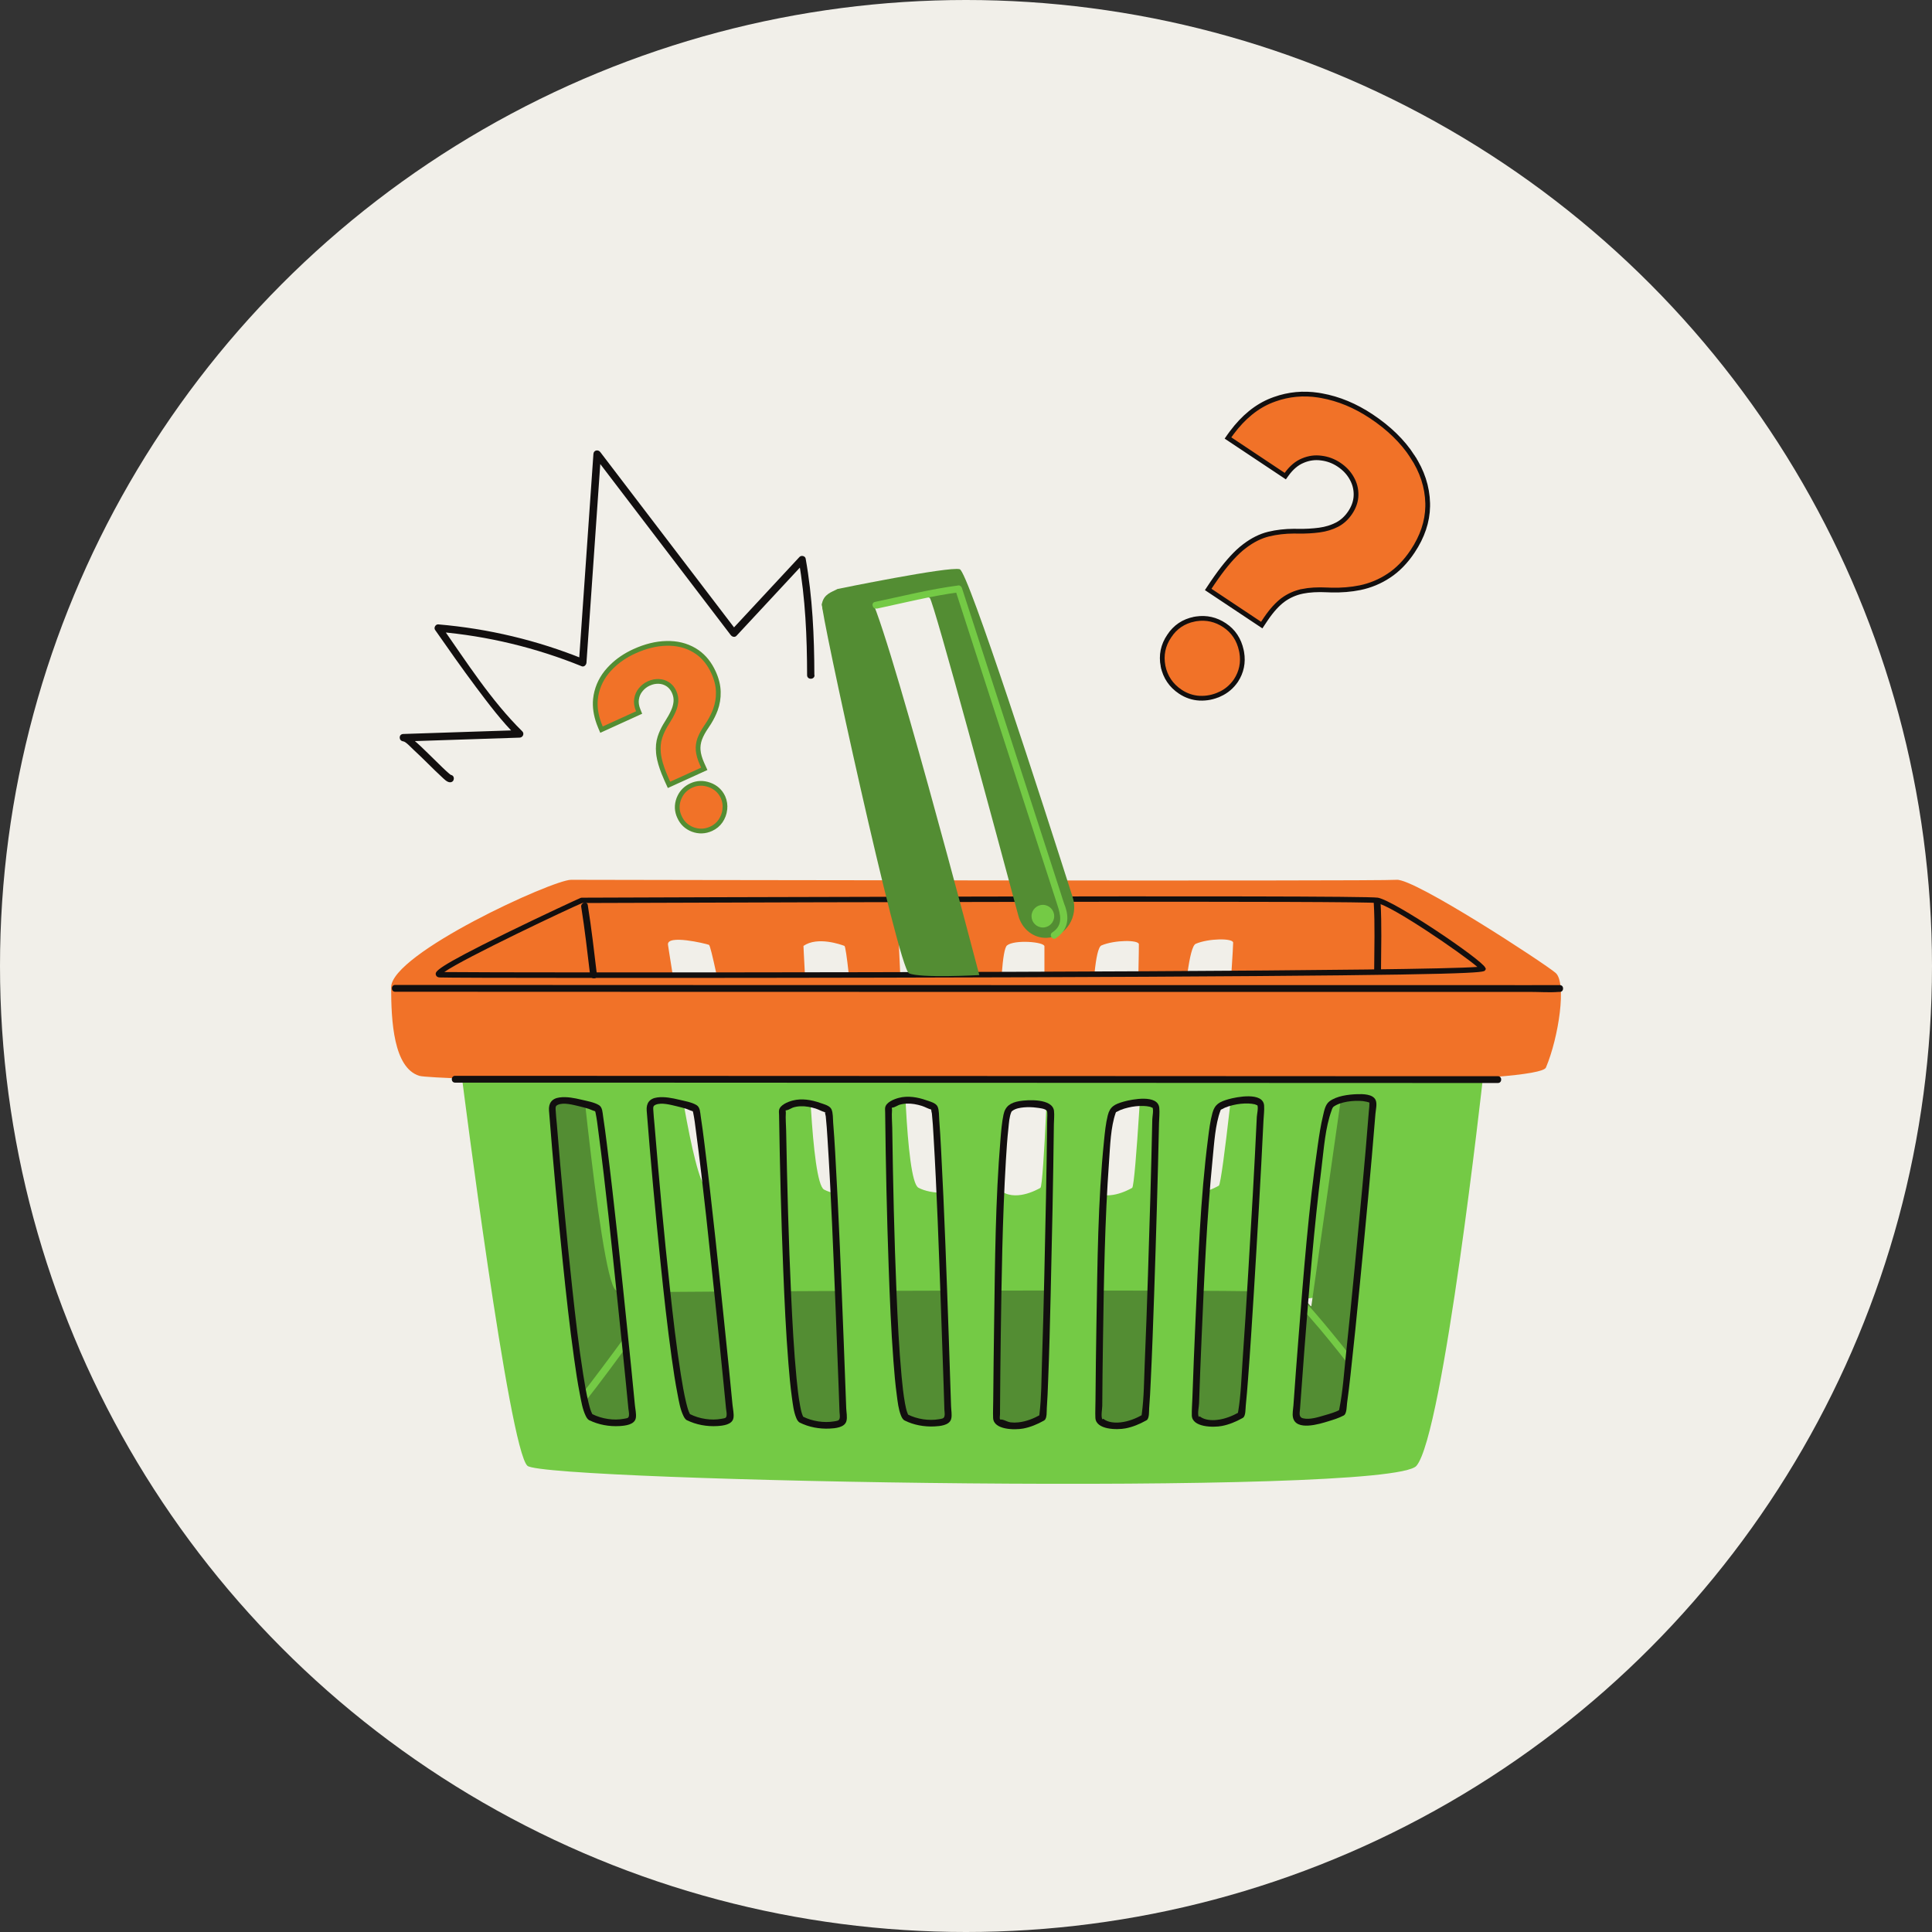 <svg width="163" height="163" viewBox="0 0 163 163" fill="none" xmlns="http://www.w3.org/2000/svg">
<rect x="0" y="0" width="163" height="163" fill="#333333" stroke="none"/>
<circle cx="81.5" cy="81.5" r="81.5" fill="#F1EFE9"/>
<path d="M103.317 52.751C104.062 53.247 104.533 53.96 104.73 54.876L104.764 55.047C104.908 55.9 104.746 56.694 104.275 57.417L104.271 57.422C103.921 57.932 103.468 58.315 102.915 58.569L102.914 58.567C102.378 58.816 101.814 58.93 101.224 58.907L101.221 58.908C100.63 58.877 100.083 58.693 99.583 58.36C98.804 57.841 98.316 57.12 98.125 56.206L98.125 56.203L98.32 56.165L98.125 56.203C97.948 55.285 98.121 54.437 98.644 53.669C99.146 52.899 99.857 52.421 100.766 52.239L100.767 52.238L100.938 52.209C101.79 52.084 102.587 52.265 103.317 52.751ZM115.704 35.129C117.186 36.116 118.34 37.239 119.16 38.501L119.159 38.501C119.985 39.757 120.418 41.075 120.452 42.455L120.453 42.714C120.431 44.01 120.004 45.276 119.182 46.51C118.597 47.39 117.925 48.08 117.166 48.576C116.425 49.066 115.616 49.402 114.741 49.584L114.74 49.584C113.984 49.736 113.183 49.802 112.337 49.783L111.972 49.77C111.174 49.729 110.473 49.77 109.869 49.891L109.869 49.892C109.28 50.017 108.741 50.254 108.252 50.607L108.252 50.608C107.77 50.967 107.289 51.494 106.81 52.198L106.451 52.737L101.934 49.731L102.295 49.188L102.619 48.72C103.367 47.662 104.068 46.852 104.724 46.296L104.726 46.294L105.009 46.069C105.673 45.566 106.348 45.228 107.034 45.061C107.705 44.898 108.42 44.816 109.179 44.814L109.507 44.819C110.149 44.828 110.75 44.795 111.31 44.72C111.86 44.647 112.358 44.494 112.804 44.265C113.244 44.034 113.615 43.695 113.916 43.243C114.195 42.823 114.354 42.396 114.396 41.959L114.407 41.772C114.418 41.265 114.296 40.788 114.039 40.339L114.038 40.337C113.788 39.891 113.43 39.512 112.961 39.2C112.509 38.898 112.015 38.714 111.477 38.648L111.474 38.648C110.947 38.575 110.428 38.646 109.913 38.863L109.912 38.864C109.412 39.07 108.957 39.448 108.55 40.013L108.437 40.17L103.603 36.952L103.72 36.784L103.917 36.513C104.904 35.189 106.028 34.271 107.295 33.775L107.548 33.681C108.733 33.259 109.96 33.145 111.226 33.337L111.498 33.384C112.95 33.645 114.352 34.229 115.704 35.129Z" fill="#F17228" stroke="#120F0F" stroke-width="0.4"/>
<path d="M58.333 66.267C58.82 66.046 59.33 66.031 59.853 66.219C60.379 66.407 60.764 66.753 60.997 67.251L60.999 67.256C61.147 67.593 61.197 67.943 61.152 68.302L61.153 68.303C61.111 68.651 60.991 68.973 60.794 69.264L60.792 69.266C60.59 69.556 60.325 69.776 59.999 69.924C59.492 70.155 58.971 70.175 58.449 69.984L58.446 69.983C57.927 69.785 57.55 69.428 57.326 68.923C57.095 68.427 57.076 67.914 57.27 67.397L57.27 67.396L57.353 67.208C57.561 66.785 57.89 66.469 58.333 66.267ZM53.52 54.948C54.453 54.523 55.357 54.299 56.229 54.281L56.23 54.281C57.102 54.258 57.889 54.449 58.583 54.857L58.838 55.022C59.415 55.43 59.869 56.003 60.202 56.734C60.456 57.292 60.591 57.837 60.603 58.368C60.618 58.886 60.535 59.391 60.356 59.88L60.356 59.881C60.221 60.24 60.046 60.595 59.83 60.947L59.602 61.297C59.344 61.669 59.157 62.015 59.036 62.337C58.924 62.648 58.878 62.968 58.901 63.298L58.902 63.299C58.93 63.628 59.036 64.01 59.231 64.449L59.419 64.864L56.444 66.219L56.254 65.802L56.006 65.214C55.784 64.65 55.639 64.154 55.577 63.729L55.577 63.727L55.552 63.518C55.508 63.035 55.548 62.594 55.678 62.198C55.785 61.871 55.932 61.546 56.118 61.225L56.315 60.905C56.511 60.599 56.674 60.302 56.804 60.013L56.889 59.803C56.965 59.593 57.009 59.385 57.026 59.179C57.045 58.912 56.996 58.644 56.873 58.374C56.759 58.124 56.608 57.93 56.421 57.787L56.339 57.729C56.11 57.58 55.857 57.499 55.577 57.489L55.575 57.489C55.298 57.477 55.02 57.534 54.738 57.662C54.468 57.785 54.241 57.961 54.054 58.191L54.053 58.193C53.869 58.414 53.753 58.673 53.706 58.973L53.705 58.975C53.658 59.26 53.701 59.579 53.848 59.936L53.921 60.114L50.748 61.559L50.667 61.37L50.527 61.014C50.274 60.308 50.174 59.635 50.236 58.996L50.28 58.68C50.431 57.851 50.798 57.117 51.377 56.483L51.599 56.251C52.132 55.723 52.773 55.288 53.52 54.948Z" fill="#F17228" stroke="#538D33" stroke-width="0.4"/>
<path d="M68.706 56.955C68.701 53.684 68.548 50.352 67.972 47.127C67.931 46.899 67.599 46.828 67.451 46.99C65.527 49.058 63.609 51.126 61.685 53.194C61.848 53.214 62.011 53.234 62.175 53.254C58.332 48.219 54.49 43.178 50.647 38.143C50.464 37.9 50.086 37.976 50.066 38.3C49.657 44.169 49.249 50.034 48.841 55.904C48.974 55.802 49.106 55.706 49.239 55.605C45.32 54.018 41.192 53.037 36.977 52.678C36.747 52.658 36.579 52.961 36.706 53.143C37.839 54.766 38.977 56.389 40.161 57.971C41.238 59.407 42.33 60.863 43.615 62.132C43.687 61.955 43.764 61.778 43.835 61.601C40.564 61.708 37.293 61.819 34.022 61.925C33.614 61.94 33.629 62.506 34.022 62.547C34.236 62.567 34.711 63.093 34.895 63.26C35.328 63.654 35.742 64.069 36.16 64.478C36.528 64.842 36.895 65.206 37.278 65.555C37.456 65.717 37.717 66.01 37.987 66C38.39 65.985 38.39 65.368 37.987 65.378C38.125 65.378 38.069 65.408 37.977 65.337C37.921 65.292 37.865 65.246 37.814 65.201C37.635 65.044 37.462 64.877 37.293 64.716C36.88 64.316 36.471 63.907 36.058 63.507C35.675 63.133 35.288 62.754 34.874 62.415C34.629 62.213 34.364 61.97 34.032 61.935V62.557C37.303 62.451 40.574 62.339 43.845 62.233C44.111 62.223 44.264 61.9 44.065 61.702C41.426 59.099 39.365 55.858 37.252 52.84C37.16 52.996 37.074 53.148 36.982 53.305C41.141 53.659 45.218 54.645 49.081 56.212C49.285 56.293 49.463 56.091 49.479 55.914C49.887 50.044 50.295 44.179 50.703 38.31L50.122 38.466C53.964 43.502 57.807 48.542 61.649 53.578C61.767 53.73 61.991 53.8 62.139 53.639C64.063 51.571 65.981 49.503 67.905 47.435C67.732 47.39 67.558 47.344 67.385 47.299C67.951 50.469 68.089 53.75 68.094 56.965C68.094 57.365 68.722 57.365 68.722 56.965L68.706 56.955Z" fill="#120F0F"/>
<path d="M40.556 87.559C40.556 87.559 44.221 121.523 46.992 119.365C49.763 117.211 53.999 108.54 53.999 108.54L50.741 86.803" fill="#538D33"/>
<path d="M48.284 82.275C48.284 82.275 50.538 107.66 51.936 108.841C53.335 110.022 111.294 111.202 113.339 108.841C115.38 106.48 119.266 82.275 119.266 82.275H48.284ZM59.581 100.174C58.452 99.573 56.73 87.148 56.73 87.148C56.593 85.897 59.89 86.998 60.187 87.148C60.484 87.299 62.737 99.648 62.737 100.174C62.737 100.701 60.705 100.776 59.576 100.174H59.581ZM69.527 100.365C68.398 99.763 68.163 87.272 68.163 87.272C69.359 86.135 71.324 87.122 71.625 87.272C71.926 87.422 72.687 99.838 72.687 100.365C72.687 100.891 70.655 100.966 69.527 100.365ZM77.485 100.205C76.357 99.604 76.219 87.073 76.219 87.073C77.415 85.937 79.38 86.923 79.676 87.073C79.977 87.223 80.641 99.679 80.641 100.205C80.641 100.732 78.61 100.807 77.481 100.205H77.485ZM87.777 100.219C87.485 100.382 85.568 101.457 84.32 100.369C84.32 100.369 84.492 88.174 85.342 87.219C85.962 86.52 88.476 86.794 88.498 87.316C88.52 87.842 88.069 100.051 87.777 100.214V100.219ZM95.518 100.219C95.226 100.382 93.31 101.457 92.061 100.369C92.061 100.369 92.207 87.869 93.31 87.219C94.412 86.569 96.444 86.556 96.466 87.082C96.488 87.608 95.811 100.055 95.518 100.219ZM102.831 100.033C102.539 100.197 100.622 101.271 99.374 100.183C99.374 100.183 100.162 87.683 101.264 87.033C102.366 86.383 104.398 86.37 104.42 86.896C104.442 87.422 103.123 99.869 102.831 100.033Z" fill="#74CA45"/>
<path d="M131.244 82.081C130.297 81.267 119.319 74.091 117.827 74.228C116.336 74.365 48.178 74.228 48.178 74.228C46.624 74.228 33 80.454 33 83.297C33 86.14 33.204 90.089 35.373 90.765C37.541 91.442 129.345 92.636 130.429 90.067C131.514 87.493 132.191 82.895 131.244 82.081ZM103.889 82.134H100.179C98.825 82.134 97.448 82.134 96.045 82.134H92.34C90.95 82.134 89.543 82.134 88.117 82.134H84.519C82.912 82.134 81.287 82.134 79.654 82.134H75.949C74.506 82.134 73.054 82.134 71.603 82.134H67.906C65.415 82.134 62.918 82.134 60.435 82.134H56.739C54.074 82.134 51.423 82.134 48.816 82.134H56.739C56.504 80.688 56.358 79.715 56.358 79.715C56.221 78.809 59.519 79.605 59.815 79.715C59.895 79.742 60.129 80.715 60.435 82.138H67.906C67.827 80.741 67.787 79.804 67.787 79.804C68.982 78.981 70.948 79.693 71.244 79.804C71.319 79.83 71.452 80.763 71.603 82.138H75.949C75.874 80.662 75.839 79.658 75.839 79.658C77.034 78.835 78.999 79.547 79.296 79.658C79.375 79.684 79.504 80.684 79.654 82.138H84.519C84.616 80.843 84.758 79.928 84.961 79.764C85.581 79.26 88.095 79.454 88.117 79.835C88.122 79.928 88.122 80.83 88.117 82.138H92.34C92.473 80.803 92.659 79.879 92.929 79.764C94.031 79.295 96.063 79.282 96.085 79.662C96.089 79.76 96.076 80.732 96.045 82.138H100.179C100.374 80.732 100.604 79.746 100.883 79.627C101.985 79.158 104.017 79.145 104.039 79.525C104.044 79.623 103.986 80.662 103.889 82.138H117.858C113.844 82.138 109.112 82.138 103.889 82.138V82.134Z" fill="#F17228"/>
<path d="M45.553 123.764C45.553 123.764 51.241 109.133 52.476 109.045C53.707 108.956 107.208 108.717 109.187 109.045C111.166 109.372 119.275 123.596 119.275 123.596L45.553 123.764Z" fill="#538D33"/>
<path d="M110.046 110.203C110.121 110.818 118.642 124.043 118.642 124.043L121.413 91.862H113.251L110.635 110.203" fill="#538D33"/>
<path d="M53.999 82.506C52.631 82.506 51.321 82.506 50.077 82.506C42.41 82.506 37.431 82.488 37.09 82.466C36.824 82.448 36.776 82.276 36.767 82.223C36.727 81.966 36.678 81.679 42.747 78.707C45.792 77.217 48.789 75.833 48.988 75.754L49.072 75.736C51.755 75.727 114.813 75.489 116.243 75.736C117.655 75.984 124.985 80.945 125.308 81.635L125.361 81.75L125.295 81.865C125.175 82.05 125.042 82.263 96.643 82.408C82.438 82.479 65.994 82.506 54.003 82.506H53.999ZM37.484 82.01C38.83 82.028 43.53 82.037 50.081 82.041C79.194 82.055 120.222 81.922 124.644 81.577C123.329 80.445 117.442 76.413 116.167 76.187C115.061 75.993 71.855 76.103 49.125 76.187C48.014 76.647 39.201 80.812 37.488 82.006L37.484 82.01Z" fill="#120F0F"/>
<path d="M33.336 83.673C41.565 83.673 49.794 83.682 58.022 83.682C66.592 83.682 75.157 83.686 83.727 83.686C91.433 83.686 99.135 83.686 106.841 83.686C112.538 83.686 118.235 83.686 123.936 83.686C125.671 83.686 127.406 83.686 129.141 83.686C129.92 83.686 130.726 83.748 131.505 83.686C131.536 83.686 131.567 83.686 131.598 83.686C131.97 83.686 131.97 83.111 131.598 83.111C130.903 83.111 130.212 83.111 129.518 83.111C129.146 83.111 129.146 83.686 129.518 83.686C130.212 83.686 130.903 83.686 131.598 83.686V83.111C129.544 83.125 127.495 83.111 125.441 83.111C120.049 83.111 114.654 83.111 109.262 83.111C101.737 83.111 94.208 83.111 86.683 83.111C78.18 83.111 69.677 83.111 61.174 83.107C52.839 83.107 44.509 83.103 36.174 83.098C35.231 83.098 34.284 83.098 33.341 83.098C32.969 83.098 32.969 83.673 33.341 83.673H33.336Z" fill="#120F0F"/>
<path d="M38.985 91C38.985 91 42.951 122.358 44.504 123.672C46.058 124.985 117.226 126.298 119.501 123.672C121.771 121.045 125.105 91 125.105 91H38.985ZM49.838 119.577C48.581 118.909 46.58 93.52 46.58 93.52C46.425 92.127 50.095 93.352 50.431 93.52C50.768 93.688 53.357 118.989 53.357 119.577C53.357 120.165 51.095 120.245 49.843 119.577H49.838ZM58.076 119.577C56.819 118.909 54.818 93.52 54.818 93.52C54.663 92.127 58.332 93.352 58.669 93.52C59.005 93.688 61.595 118.989 61.595 119.577C61.595 120.165 59.333 120.245 58.08 119.577H58.076ZM67.615 119.772C66.357 119.104 66.008 93.644 66.008 93.644C67.34 92.379 69.522 93.476 69.859 93.644C70.195 93.812 71.129 119.184 71.129 119.772C71.129 120.36 68.867 120.439 67.615 119.772ZM76.467 119.595C75.21 118.927 74.971 93.423 74.971 93.423C76.303 92.158 78.486 93.255 78.822 93.423C79.159 93.591 79.982 119.011 79.982 119.595C79.982 120.178 77.72 120.262 76.467 119.595ZM87.927 119.608C87.6 119.789 85.466 120.983 84.081 119.776C84.081 119.776 84.183 94.647 85.13 93.586C85.82 92.808 88.618 93.113 88.644 93.697C88.671 94.281 88.255 119.427 87.932 119.608H87.927ZM96.541 119.608C96.213 119.789 94.08 120.983 92.695 119.776C92.695 119.776 92.77 94.307 93.996 93.586C95.222 92.861 97.484 92.848 97.506 93.431C97.532 94.015 96.868 119.427 96.541 119.608ZM104.681 119.4C104.354 119.582 102.22 120.775 100.835 119.568C100.835 119.568 101.627 94.099 102.849 93.379C104.075 92.653 106.337 92.64 106.359 93.224C106.385 93.807 105.004 119.219 104.677 119.4H104.681ZM113.206 119.188C112.879 119.369 109.267 120.758 109.36 119.356C109.36 119.356 111.091 93.887 112.312 93.166C113.538 92.441 115.8 92.428 115.822 93.011C115.849 93.595 113.529 119.007 113.202 119.188H113.206Z" fill="#74CA45"/>
<path d="M45.757 122.504C48.993 119.033 51.759 115.116 54.557 111.291C55.057 110.61 55.553 109.925 56.057 109.248C56.203 109.049 56.354 108.85 56.504 108.66C56.553 108.603 56.615 108.541 56.655 108.479C56.783 108.262 56.748 108.576 56.557 108.457C56.708 108.554 57.226 108.457 57.394 108.457C62.537 108.457 67.676 108.466 72.82 108.479C80.247 108.496 87.675 108.523 95.102 108.581C97.997 108.603 100.892 108.629 103.787 108.678C105.19 108.7 106.655 108.625 108.05 108.815C107.992 108.806 108.103 108.824 108.103 108.824C108.244 108.89 108.368 108.983 108.492 109.08C108.926 109.429 109.315 109.845 109.692 110.247C110.847 111.481 111.923 112.79 112.976 114.112C114.167 115.602 115.327 117.119 116.438 118.666C117.248 119.794 118.093 120.935 118.748 122.164C118.823 122.306 118.903 122.447 118.956 122.597C119.049 122.849 118.916 122.69 119.098 122.58C118.784 122.774 119.071 123.269 119.39 123.075C119.983 122.708 118.992 121.412 118.779 121.076C117.907 119.679 116.929 118.344 115.946 117.022C114.769 115.443 113.556 113.887 112.299 112.365C111.334 111.198 110.36 110.013 109.249 108.978C108.824 108.581 108.443 108.258 107.855 108.214C107.248 108.165 106.638 108.156 106.031 108.143C103.535 108.076 101.043 108.054 98.546 108.028C94.987 107.992 91.428 107.97 87.87 107.953C83.948 107.931 80.031 107.917 76.109 107.908C72.599 107.9 69.088 107.891 65.578 107.886C63.179 107.886 60.785 107.877 58.385 107.877C57.845 107.877 57.301 107.873 56.761 107.877C56.243 107.882 56.026 108.333 55.734 108.722C53.012 112.33 50.431 116.04 47.567 119.542C46.85 120.413 46.12 121.275 45.35 122.098C45.097 122.367 45.505 122.774 45.757 122.504Z" fill="#74CA45"/>
<path d="M56.867 108.063C56.075 102.695 56.177 97.225 55.681 91.826C55.646 91.46 55.07 91.46 55.106 91.826C55.606 97.278 55.513 102.797 56.314 108.218C56.367 108.585 56.92 108.426 56.867 108.063Z" fill="#74CA45"/>
<path d="M115.898 76.094C116.013 78.022 115.946 79.954 115.937 81.886C115.937 82.258 116.513 82.258 116.513 81.886C116.522 79.954 116.588 78.022 116.473 76.094C116.451 75.727 115.875 75.722 115.898 76.094Z" fill="#120F0F"/>
<path d="M49.984 119.329C49.984 119.329 49.993 119.356 49.962 119.285C49.922 119.201 49.9 119.157 49.874 119.09C49.781 118.852 49.719 118.6 49.657 118.352C49.462 117.556 49.329 116.747 49.201 115.942C48.82 113.546 48.546 111.131 48.285 108.722C47.78 104.101 47.359 99.471 46.979 94.842C46.943 94.431 46.895 94.015 46.877 93.604C46.868 93.409 46.864 93.299 47.076 93.206C47.576 92.993 48.346 93.215 48.847 93.33C49.13 93.396 49.409 93.471 49.683 93.555C49.758 93.577 50.201 93.789 50.272 93.754C50.197 93.789 50.223 93.591 50.197 93.666C50.183 93.697 50.232 93.82 50.241 93.856C50.352 94.377 50.414 94.912 50.48 95.439C51.117 100.223 51.6 105.034 52.105 109.831C52.348 112.14 52.583 114.448 52.813 116.756C52.883 117.45 52.95 118.144 53.016 118.838C53.034 119.015 53.087 119.232 53.065 119.409C53.038 119.656 52.946 119.643 52.636 119.701C51.781 119.864 50.768 119.705 49.993 119.316C49.661 119.152 49.369 119.648 49.701 119.811C50.484 120.205 51.405 120.368 52.282 120.315C52.755 120.284 53.552 120.205 53.645 119.621C53.698 119.285 53.596 118.878 53.565 118.542C53.375 116.508 53.162 114.479 52.954 112.449C52.406 107.116 51.857 101.784 51.193 96.465C51.095 95.704 51.002 94.939 50.883 94.183C50.834 93.865 50.834 93.427 50.538 93.241C50.13 92.989 49.52 92.892 49.064 92.781C48.47 92.64 47.82 92.507 47.205 92.591C46.545 92.68 46.27 93.086 46.319 93.705C46.651 97.963 47.045 102.217 47.479 106.462C47.758 109.173 48.054 111.883 48.431 114.58C48.572 115.606 48.727 116.632 48.926 117.649C49.041 118.242 49.143 118.887 49.409 119.44C49.48 119.586 49.559 119.732 49.705 119.82C50.024 120.01 50.316 119.511 49.998 119.325L49.984 119.329Z" fill="#120F0F"/>
<path d="M58.222 119.329C58.222 119.329 58.231 119.356 58.2 119.285C58.16 119.201 58.138 119.157 58.111 119.09C58.018 118.852 57.956 118.6 57.894 118.352C57.7 117.556 57.567 116.747 57.438 115.942C57.058 113.546 56.783 111.131 56.522 108.722C56.017 104.101 55.597 99.471 55.216 94.842C55.181 94.431 55.132 94.015 55.114 93.604C55.106 93.409 55.101 93.299 55.314 93.206C55.814 92.993 56.584 93.215 57.084 93.33C57.367 93.396 57.646 93.471 57.921 93.555C57.996 93.577 58.439 93.789 58.51 93.754C58.434 93.789 58.461 93.591 58.434 93.666C58.421 93.697 58.47 93.82 58.478 93.856C58.589 94.377 58.651 94.912 58.718 95.439C59.355 100.223 59.837 105.034 60.342 109.831C60.586 112.14 60.82 114.448 61.05 116.756C61.121 117.45 61.187 118.144 61.254 118.838C61.272 119.015 61.325 119.232 61.303 119.409C61.276 119.656 61.183 119.643 60.873 119.701C60.019 119.864 59.005 119.705 58.231 119.316C57.899 119.152 57.606 119.648 57.938 119.811C58.722 120.205 59.643 120.368 60.519 120.315C60.993 120.284 61.789 120.205 61.882 119.621C61.935 119.285 61.834 118.878 61.803 118.542C61.612 116.508 61.4 114.479 61.192 112.449C60.643 107.116 60.094 101.784 59.43 96.465C59.333 95.704 59.24 94.939 59.12 94.183C59.072 93.865 59.072 93.427 58.775 93.241C58.368 92.989 57.757 92.892 57.301 92.781C56.708 92.64 56.057 92.507 55.446 92.591C54.787 92.68 54.513 93.086 54.561 93.705C54.893 97.963 55.287 102.217 55.721 106.462C56 109.173 56.296 111.883 56.672 114.58C56.814 115.606 56.969 116.632 57.168 117.649C57.283 118.242 57.385 118.887 57.651 119.44C57.722 119.586 57.801 119.732 57.947 119.82C58.266 120.01 58.558 119.511 58.239 119.325L58.222 119.329Z" fill="#120F0F"/>
<path d="M67.761 119.524C67.761 119.524 67.783 119.573 67.747 119.493C67.712 119.409 67.707 119.409 67.672 119.303C67.592 119.069 67.544 118.816 67.499 118.573C67.358 117.817 67.278 117.052 67.203 116.287C66.977 113.961 66.858 111.622 66.747 109.288C66.534 104.654 66.411 100.015 66.326 95.377C66.318 94.882 66.264 94.364 66.3 93.874C66.3 93.829 66.269 93.688 66.3 93.648C66.229 93.75 66.698 93.56 66.539 93.608C66.65 93.577 66.778 93.489 66.884 93.449C67.092 93.378 67.309 93.343 67.531 93.334C67.969 93.316 68.403 93.4 68.819 93.529C69.084 93.613 69.345 93.772 69.611 93.838C69.801 93.887 69.624 93.927 69.611 93.772C69.602 93.683 69.606 93.798 69.611 93.79C69.576 93.834 69.66 94.108 69.668 94.179C69.735 94.802 69.775 95.426 69.814 96.053C70.124 100.851 70.306 105.662 70.501 110.464C70.589 112.679 70.678 114.89 70.757 117.105C70.784 117.773 70.806 118.441 70.828 119.108C70.833 119.267 70.877 119.48 70.846 119.639C70.797 119.878 70.638 119.873 70.355 119.922C69.509 120.063 68.531 119.909 67.769 119.528C67.438 119.365 67.145 119.86 67.477 120.024C68.243 120.408 69.133 120.567 69.987 120.528C70.439 120.506 71.253 120.448 71.408 119.904C71.501 119.581 71.408 119.144 71.395 118.821C71.328 116.897 71.253 114.978 71.178 113.055C70.97 107.771 70.766 102.487 70.461 97.208C70.412 96.376 70.363 95.545 70.293 94.718C70.266 94.378 70.293 93.909 70.151 93.591C70.009 93.272 69.496 93.157 69.199 93.051C68.465 92.79 67.637 92.649 66.871 92.852C66.473 92.958 65.791 93.224 65.725 93.679C65.707 93.798 65.725 93.936 65.729 94.055C65.795 98.401 65.906 102.752 66.079 107.099C66.185 109.743 66.304 112.387 66.517 115.023C66.592 115.987 66.681 116.955 66.813 117.914C66.893 118.476 66.955 119.086 67.172 119.612C67.238 119.772 67.314 119.931 67.469 120.019C67.787 120.209 68.079 119.71 67.761 119.524Z" fill="#120F0F"/>
<path d="M76.613 119.343C76.613 119.343 76.635 119.391 76.6 119.312C76.565 119.228 76.56 119.228 76.525 119.121C76.445 118.883 76.401 118.635 76.352 118.392C76.215 117.636 76.135 116.866 76.064 116.101C75.848 113.771 75.737 111.428 75.639 109.093C75.445 104.45 75.343 99.803 75.277 95.156C75.268 94.661 75.219 94.143 75.259 93.648C75.259 93.604 75.228 93.462 75.259 93.422C75.188 93.524 75.657 93.334 75.498 93.383C75.609 93.352 75.737 93.263 75.843 93.224C76.051 93.153 76.268 93.117 76.489 93.109C76.928 93.091 77.361 93.175 77.778 93.303C78.043 93.387 78.304 93.546 78.57 93.613C78.76 93.661 78.583 93.701 78.57 93.546C78.565 93.458 78.565 93.573 78.57 93.564C78.534 93.604 78.614 93.878 78.623 93.953C78.689 94.577 78.725 95.204 78.76 95.828C79.048 100.634 79.207 105.45 79.384 110.265C79.464 112.484 79.539 114.7 79.614 116.919C79.637 117.587 79.659 118.255 79.676 118.927C79.681 119.086 79.725 119.298 79.69 119.458C79.641 119.696 79.482 119.692 79.194 119.741C78.349 119.882 77.37 119.727 76.609 119.347C76.277 119.183 75.985 119.679 76.317 119.842C77.082 120.227 77.972 120.386 78.826 120.346C79.278 120.324 80.093 120.267 80.247 119.723C80.34 119.4 80.247 118.962 80.239 118.635C80.181 116.707 80.115 114.784 80.048 112.86C79.862 107.568 79.681 102.275 79.397 96.986C79.353 96.155 79.309 95.324 79.243 94.493C79.216 94.156 79.243 93.679 79.105 93.365C78.964 93.047 78.45 92.932 78.154 92.826C77.419 92.565 76.591 92.423 75.825 92.627C75.423 92.733 74.75 92.998 74.679 93.453C74.661 93.573 74.679 93.71 74.679 93.829C74.728 98.185 74.821 102.54 74.976 106.895C75.069 109.544 75.179 112.193 75.378 114.832C75.449 115.796 75.533 116.76 75.662 117.715C75.737 118.281 75.799 118.896 76.016 119.431C76.082 119.59 76.157 119.749 76.312 119.838C76.631 120.028 76.923 119.528 76.605 119.343H76.613Z" fill="#120F0F"/>
<path d="M87.781 119.361C87.21 119.679 86.582 119.931 85.931 120.002C85.705 120.028 85.484 120.028 85.258 120.002C85.001 119.966 84.807 119.825 84.563 119.772C84.421 119.741 84.417 119.812 84.368 119.732C84.324 119.661 84.368 119.414 84.368 119.334C84.368 119.091 84.368 118.843 84.373 118.6C84.386 116.716 84.404 114.837 84.43 112.953C84.501 107.922 84.567 102.885 84.868 97.862C84.922 96.973 84.979 96.085 85.077 95.2C85.125 94.754 85.147 94.232 85.329 93.807C85.333 93.799 85.351 93.763 85.431 93.706C85.701 93.516 86.059 93.458 86.378 93.427C86.737 93.396 87.099 93.405 87.458 93.454C87.679 93.485 88.162 93.52 88.317 93.71C88.401 93.812 88.348 94.343 88.348 94.568C88.299 98.901 88.21 103.23 88.109 107.563C88.051 110.022 87.994 112.48 87.909 114.939C87.861 116.389 87.87 117.87 87.697 119.312C87.684 119.414 87.693 119.338 87.679 119.436C87.666 119.555 87.653 119.462 87.719 119.409C87.427 119.639 87.839 120.041 88.126 119.816C88.348 119.644 88.299 119.047 88.317 118.808C88.37 118.061 88.401 117.313 88.427 116.566C88.525 114.108 88.587 111.645 88.644 109.186C88.759 104.406 88.857 99.622 88.914 94.842C88.919 94.48 88.967 94.077 88.923 93.715C88.79 92.667 86.706 92.777 85.997 92.901C85.254 93.029 84.815 93.326 84.665 94.037C84.519 94.727 84.466 95.439 84.408 96.138C83.979 101.293 83.948 106.493 83.873 111.662C83.842 113.82 83.815 115.982 83.797 118.14C83.797 118.635 83.766 119.139 83.788 119.635C83.833 120.647 85.621 120.656 86.329 120.523C86.94 120.408 87.524 120.161 88.064 119.86C88.388 119.679 88.1 119.184 87.772 119.365L87.781 119.361Z" fill="#120F0F"/>
<path d="M96.399 119.36C95.828 119.679 95.2 119.931 94.549 120.002C94.08 120.055 93.509 120.019 93.115 119.727C92.996 119.639 93.04 119.833 92.991 119.723C92.876 119.466 92.991 118.887 92.996 118.613C93.009 116.756 93.026 114.903 93.058 113.046C93.133 108.019 93.208 102.978 93.571 97.964C93.664 96.655 93.708 95.09 94.124 93.905C94.155 93.816 94.16 93.829 94.182 93.812C94.133 93.856 94.416 93.697 94.501 93.661C94.722 93.569 94.948 93.498 95.182 93.445C95.607 93.343 96.045 93.294 96.484 93.308C96.669 93.312 96.851 93.339 97.032 93.378C97.09 93.392 97.258 93.493 97.232 93.44C97.342 93.635 97.223 94.219 97.218 94.431C97.125 98.822 96.993 103.212 96.851 107.599C96.771 110.062 96.687 112.524 96.581 114.983C96.519 116.416 96.523 117.884 96.329 119.307C96.32 119.365 96.324 119.334 96.311 119.427C96.293 119.546 96.289 119.449 96.351 119.4C96.059 119.63 96.47 120.032 96.758 119.807C96.979 119.635 96.935 119.046 96.953 118.808C97.015 118.056 97.05 117.304 97.085 116.553C97.205 114.107 97.289 111.658 97.373 109.213C97.537 104.388 97.679 99.564 97.785 94.74C97.794 94.325 97.847 93.887 97.807 93.471C97.701 92.308 95.492 92.746 94.806 92.941C94.04 93.157 93.646 93.361 93.46 94.104C93.288 94.798 93.217 95.523 93.146 96.235C92.624 101.364 92.593 106.564 92.504 111.715C92.469 113.864 92.442 116.013 92.424 118.158C92.424 118.644 92.394 119.135 92.416 119.617C92.46 120.638 94.244 120.647 94.956 120.51C95.567 120.395 96.152 120.147 96.692 119.847C97.015 119.665 96.727 119.17 96.399 119.352V119.36Z" fill="#120F0F"/>
<path d="M104.535 119.153C103.964 119.471 103.336 119.723 102.685 119.794C102.216 119.847 101.64 119.812 101.251 119.52C101.131 119.431 101.175 119.63 101.127 119.515C101.021 119.254 101.153 118.68 101.162 118.405C101.224 116.548 101.299 114.696 101.379 112.839C101.596 107.811 101.813 102.766 102.309 97.756C102.441 96.438 102.525 94.891 102.968 93.697C102.999 93.609 103.008 93.622 103.026 93.604C102.981 93.648 103.256 93.493 103.344 93.454C103.566 93.361 103.791 93.29 104.026 93.237C104.451 93.135 104.889 93.087 105.327 93.1C105.513 93.104 105.695 93.131 105.876 93.171C105.934 93.184 106.102 93.286 106.075 93.233C106.182 93.427 106.049 94.015 106.036 94.223C105.832 98.614 105.575 103.005 105.31 107.391C105.164 109.854 105.009 112.317 104.836 114.775C104.739 116.177 104.694 117.711 104.469 119.051C104.46 119.109 104.447 119.166 104.438 119.223C104.416 119.343 104.411 119.246 104.478 119.197C104.185 119.422 104.597 119.829 104.885 119.604C105.106 119.431 105.075 118.839 105.102 118.604C105.181 117.853 105.239 117.101 105.296 116.349C105.482 113.904 105.637 111.455 105.788 109.009C106.084 104.185 106.368 99.361 106.598 94.537C106.615 94.126 106.682 93.679 106.651 93.268C106.558 92.101 104.327 92.547 103.65 92.737C102.88 92.959 102.494 93.162 102.291 93.9C102.101 94.594 102.012 95.32 101.923 96.032C101.264 101.156 101.091 106.356 100.857 111.512C100.759 113.661 100.675 115.805 100.6 117.954C100.582 118.441 100.542 118.932 100.551 119.414C100.573 120.435 102.388 120.444 103.088 120.307C103.698 120.192 104.283 119.944 104.823 119.644C105.146 119.462 104.858 118.967 104.531 119.148L104.535 119.153Z" fill="#120F0F"/>
<path d="M113.06 118.936C112.657 119.148 112.193 119.281 111.759 119.405C111.214 119.564 110.502 119.798 109.935 119.661C109.537 119.564 109.661 119.166 109.683 118.843C109.798 117.203 109.922 115.562 110.046 113.922C110.444 108.766 110.86 103.601 111.502 98.468C111.697 96.898 111.803 95.16 112.352 93.661C112.387 93.56 112.383 93.555 112.432 93.471C112.485 93.383 112.489 93.387 112.449 93.418C113.056 92.927 114.238 92.826 114.977 92.896C115.114 92.91 115.512 92.989 115.535 93.034C115.548 93.064 115.526 93.135 115.53 93.171C115.535 93.352 115.504 93.537 115.49 93.719C115.154 98.074 114.725 102.425 114.308 106.776C114.065 109.323 113.813 111.866 113.543 114.412C113.388 115.88 113.29 117.384 113.003 118.834C112.989 118.896 112.976 118.958 112.963 119.015C112.941 119.126 112.958 119.015 112.998 118.989C112.706 119.214 113.118 119.621 113.406 119.396C113.627 119.228 113.618 118.622 113.649 118.388C113.76 117.596 113.853 116.796 113.941 116C114.224 113.466 114.477 110.928 114.725 108.39C115.194 103.584 115.659 98.773 116.044 93.962C116.07 93.635 116.203 93.131 116.061 92.812C115.831 92.295 114.981 92.299 114.517 92.313C113.777 92.335 112.759 92.459 112.153 92.927C111.808 93.193 111.715 93.732 111.622 94.13C111.422 94.957 111.294 95.806 111.175 96.646C110.396 102.01 109.984 107.431 109.555 112.829C109.404 114.744 109.258 116.654 109.125 118.569C109.103 118.883 109.019 119.267 109.085 119.581C109.333 120.766 111.347 120.134 112.064 119.913C112.494 119.78 112.95 119.643 113.348 119.431C113.676 119.259 113.383 118.763 113.056 118.936H113.06Z" fill="#120F0F"/>
<path d="M38.396 91.34C42.437 91.34 46.474 91.34 50.515 91.34C57.009 91.34 63.502 91.344 69.996 91.349C77.375 91.349 84.758 91.358 92.137 91.358C98.82 91.358 105.509 91.362 112.193 91.367C116.619 91.367 121.045 91.367 125.472 91.371C125.773 91.371 126.074 91.371 126.375 91.371C126.747 91.371 126.747 90.796 126.375 90.796C122.333 90.796 118.297 90.796 114.255 90.796C107.762 90.796 101.268 90.792 94.775 90.787C87.396 90.787 80.013 90.778 72.634 90.778C65.95 90.778 59.262 90.774 52.578 90.77C48.152 90.77 43.725 90.77 39.299 90.765C38.998 90.765 38.697 90.765 38.396 90.765C38.024 90.765 38.024 91.34 38.396 91.34Z" fill="#120F0F"/>
<path d="M49.037 76.514C49.342 78.424 49.559 80.352 49.789 82.271C49.834 82.634 50.409 82.638 50.365 82.271C50.13 80.299 49.904 78.323 49.59 76.359C49.532 75.997 48.975 76.152 49.037 76.514Z" fill="#120F0F"/>
<path d="M69.345 50.939C69.15 51.31 75.781 81.678 76.688 82.112C77.596 82.545 82.624 82.266 82.624 82.266C82.624 82.266 74.351 50.66 73.222 50.099C72.098 49.537 69.345 50.939 69.345 50.939Z" fill="#538D33"/>
<path d="M70.638 49.705C70.155 49.962 69.509 50.116 69.345 50.934C69.177 51.757 76.994 74.564 76.994 74.564L79.353 74.02L71.381 51.536C71.381 51.536 78.039 50.059 78.446 50.448C78.787 50.775 84.2 70.854 85.918 77.257C86.223 78.398 87.21 79.167 88.312 79.123C89.924 79.061 91.026 77.337 90.499 75.692C87.967 67.75 81.686 48.237 80.973 48.025C80.079 47.76 70.638 49.696 70.638 49.696V49.705Z" fill="#538D33"/>
<path d="M73.975 51.35C76.263 50.864 78.556 50.28 80.876 49.975C80.783 49.904 80.69 49.833 80.597 49.763C81.686 53.119 82.77 56.475 83.859 59.835C85.439 64.717 87.02 69.598 88.604 74.48C88.799 75.09 88.994 75.696 89.193 76.306C89.476 77.159 89.72 78.057 88.79 78.659C88.48 78.857 88.768 79.357 89.082 79.154C89.773 78.707 90.123 78.026 90.038 77.204C90.012 76.96 89.954 76.726 89.875 76.492C89.844 76.403 89.782 76.253 89.813 76.341C89.689 75.988 89.582 75.63 89.467 75.271C88.83 73.299 88.188 71.327 87.551 69.355C85.838 64.062 84.125 58.774 82.412 53.481C81.991 52.19 81.575 50.899 81.155 49.603C81.119 49.497 81.004 49.378 80.876 49.391C78.503 49.701 76.162 50.289 73.82 50.784C73.457 50.859 73.612 51.416 73.975 51.337V51.35Z" fill="#74CA45"/>
<path d="M87.985 78.252C88.513 78.252 88.941 77.824 88.941 77.297C88.941 76.769 88.513 76.342 87.985 76.342C87.457 76.342 87.029 76.769 87.029 77.297C87.029 77.824 87.457 78.252 87.985 78.252Z" fill="#74CA45"/>
</svg>
